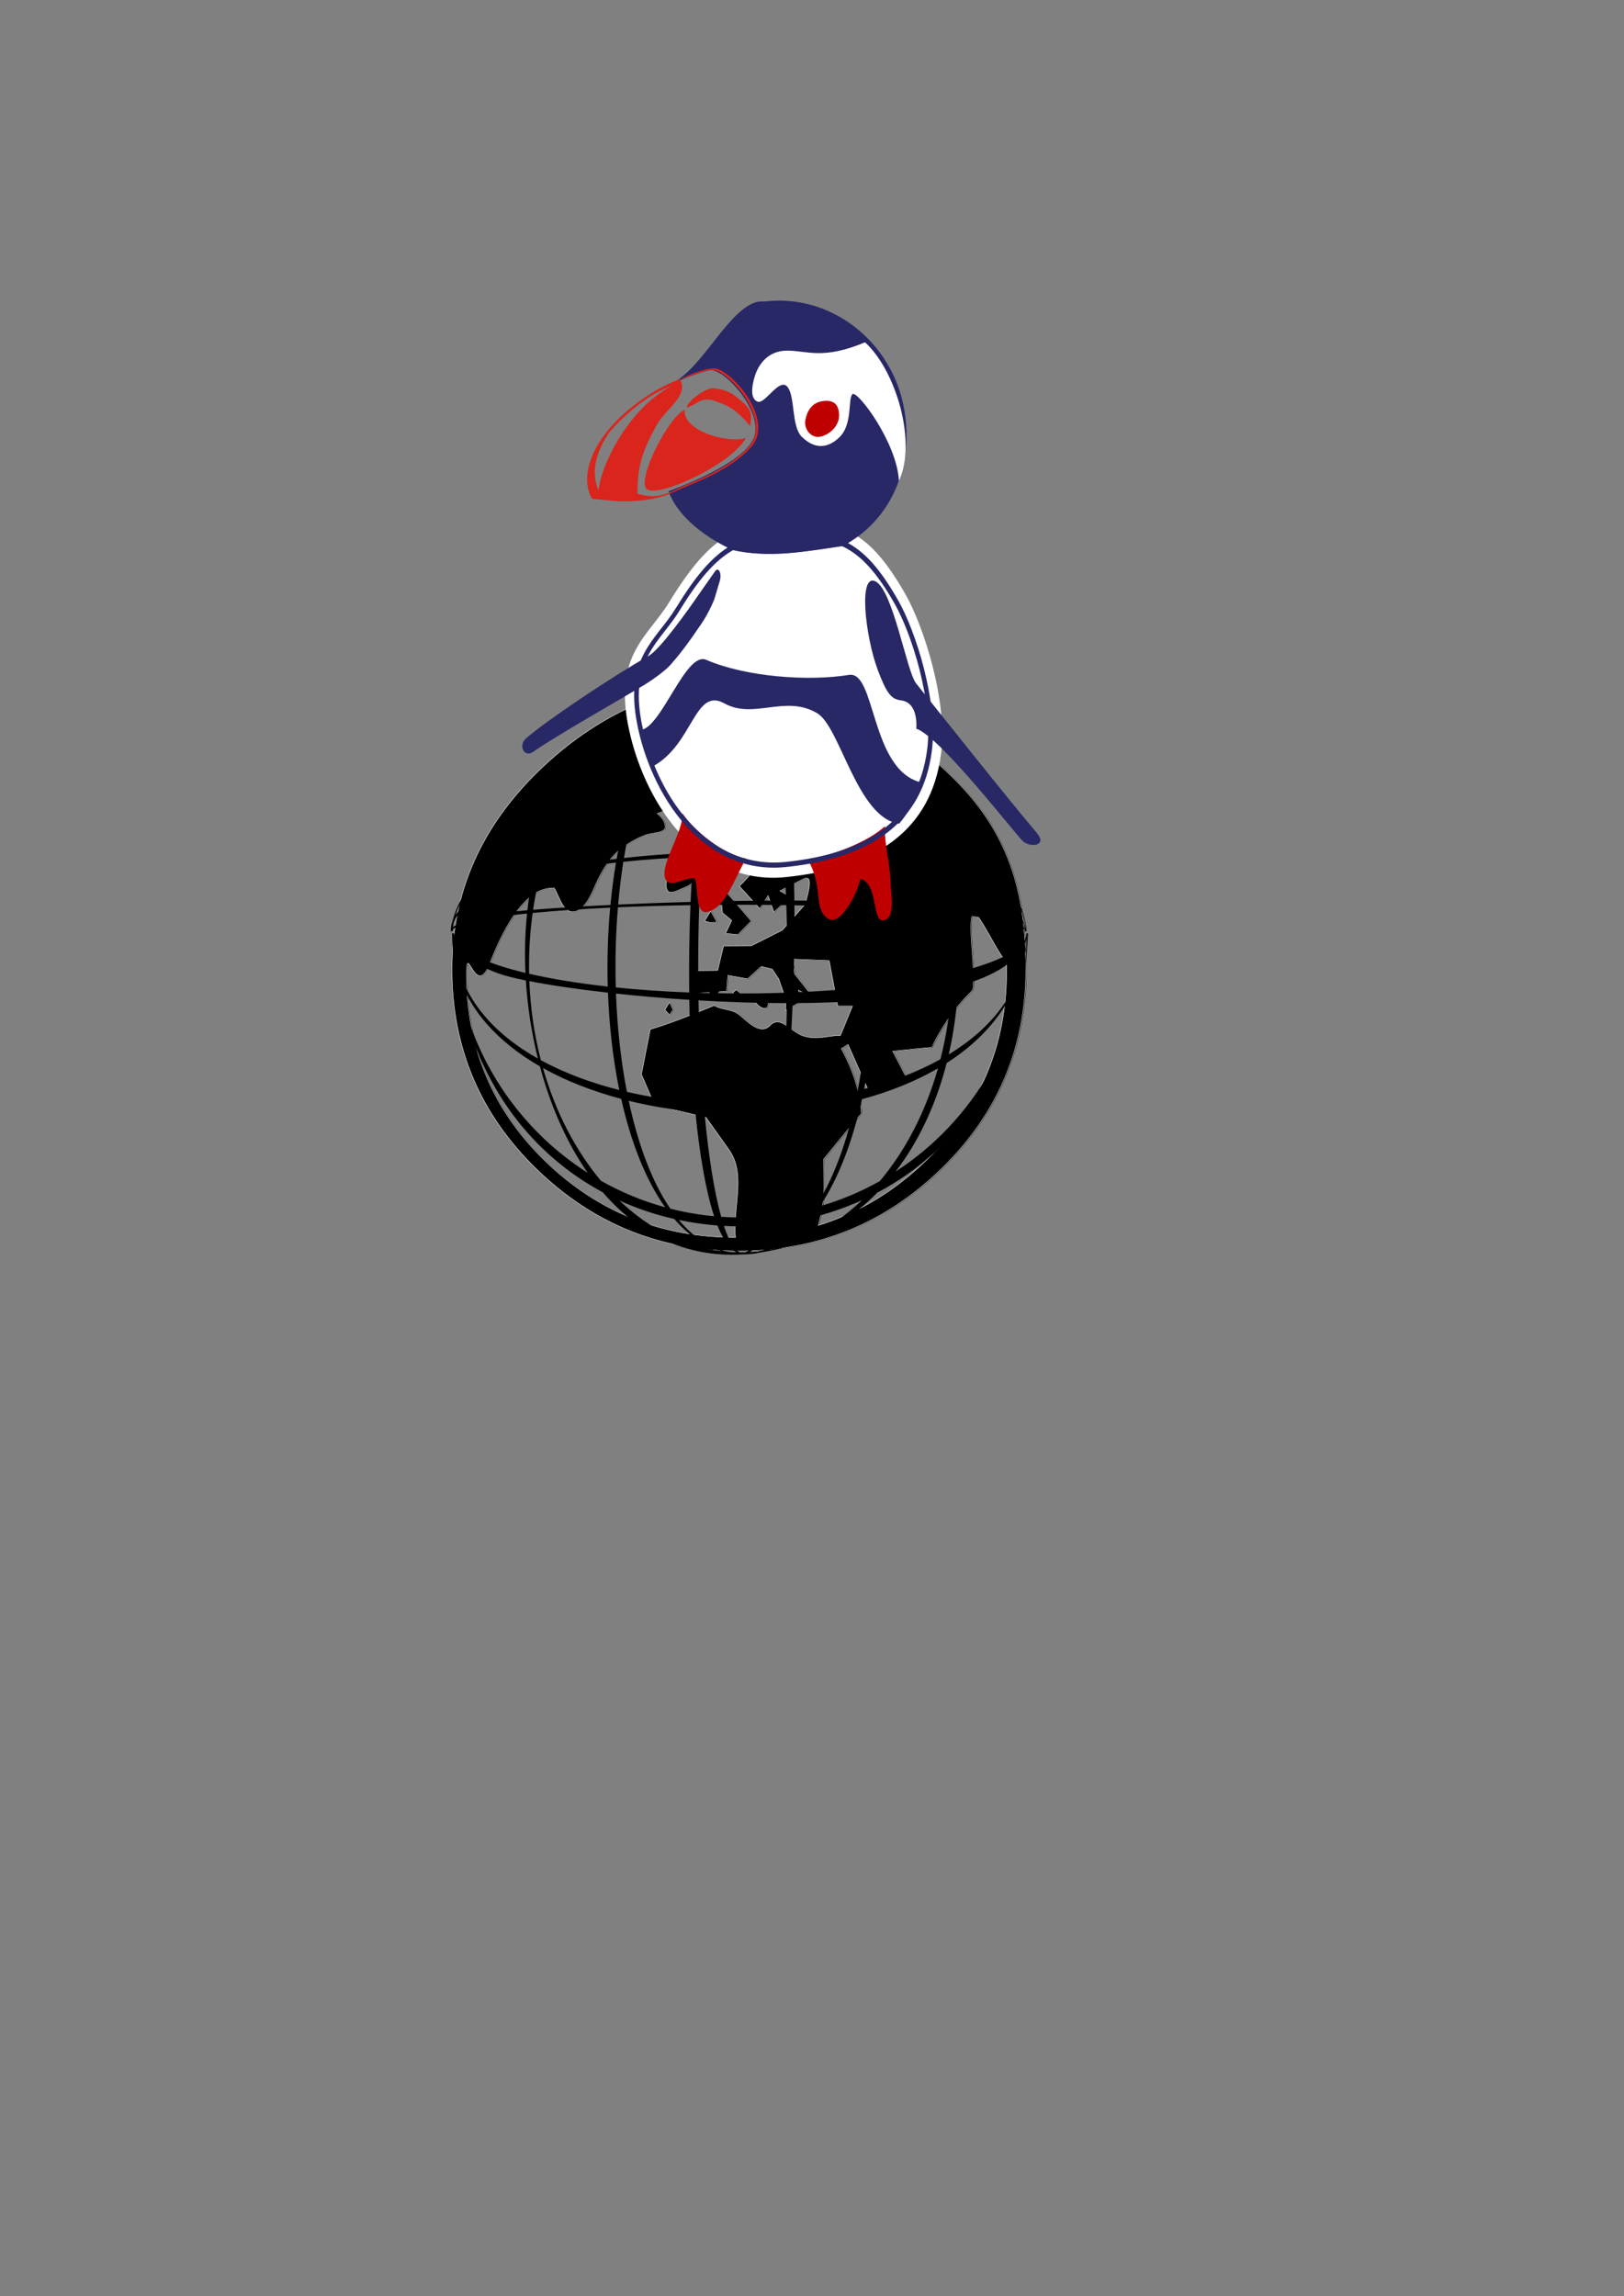 <?xml version="1.0" encoding="UTF-8" standalone="no"?>
<!-- Creator: CorelDRAW -->
<svg
   xmlns:dc="http://purl.org/dc/elements/1.1/"
   xmlns:cc="http://web.resource.org/cc/"
   xmlns:rdf="http://www.w3.org/1999/02/22-rdf-syntax-ns#"
   xmlns:svg="http://www.w3.org/2000/svg"
   xmlns="http://www.w3.org/2000/svg"
   xmlns:sodipodi="http://inkscape.sourceforge.net/DTD/sodipodi-0.dtd"
   xmlns:inkscape="http://www.inkscape.org/namespaces/inkscape"
   xml:space="preserve"
   width="297mm"
   height="420mm"
   style="shape-rendering:geometricPrecision; text-rendering:geometricPrecision; image-rendering:optimizeQuality; fill-rule:evenodd; clip-rule:evenodd"
   viewBox="0 0 297 420"
   id="svg2"
   sodipodi:version="0.32"
   inkscape:version="0.43"
   sodipodi:docname="variaciones 15.svg"
   sodipodi:docbase="/home/raul/Documents/iglues/propuestas nuevo logo/variaciones 15"><rect x="0" y="0" width="297" height="420" fill="#808080" stroke="none"/><sodipodi:namedview
   inkscape:window-height="699"
   inkscape:window-width="1024"
   inkscape:pageshadow="2"
   inkscape:pageopacity="0.0"
   borderopacity="1.0"
   bordercolor="#666666"
   pagecolor="#ffffff"
   id="base"
   inkscape:zoom="0.24332503"
   inkscape:cx="1712.1266"
   inkscape:cy="523.97924"
   inkscape:window-x="0"
   inkscape:window-y="0"
   inkscape:current-layer="svg2" />
 <defs
   id="defs4" />
 <path
   id="_118144352"
   class="fil0 str0"
   d="M 187.7,177.316 C 187.7,191.661 182.532,203.826 172.212,213.842 C 161.901,223.848 149.552,228.85 135.189,228.85 C 120.826,228.85 108.486,223.858 98.184,213.842 C 87.892,203.835 82.733,191.661 82.733,177.316 C 82.733,162.99 88.233,151.101 98.572,141.031 C 108.827,131.043 121.824,124.729 136.187,124.729 C 150.55,124.729 163.872,132.05 174.135,142.03 C 184.502,152.109 187.7,162.99 187.7,177.316 L 187.7,177.316 z M 134.599,226.361 C 134.008,221.078 136.62,214.865 133.42,210.35 L 129.197,204.395 L 119.812,202.183 L 117.379,196.522 L 119.001,188.299 C 121.73,187.506 125.639,186.049 130.709,183.929 C 131.908,184.759 133.785,184.473 135.245,185.607 C 136.662,186.707 139.072,189.505 140.922,187.574 C 142.771,185.643 144.601,188.683 146.92,189.473 C 149.54,190.365 151.802,189.331 153.775,189.442 L 155.987,184.04 L 153.295,184.04 L 151.728,175.724 L 144.98,175.448 L 145.404,178.158 L 148.815,182.472 L 146.105,181.126 L 146.75,183.118 L 143.736,184.837 L 143.837,182.897 L 142.491,179.061 L 141.303,177.281 L 139.301,176.794 L 136.812,179.061 L 133.198,178.416 L 132.962,181.341 L 131.621,181.418 L 130.986,182.472 L 129.695,181.543 L 127.46,181.737 L 126.874,180.426 L 127.746,177.558 L 131.329,177.512 L 132.406,173.039 L 137.502,173.004 L 143.147,170.16 L 147.359,165.396 C 147.881,163.215 148.972,159.795 146.971,160.808 L 142.712,162.965 L 144.648,164.053 L 141.624,166.855 L 140.555,163.832 L 139.043,166.21 L 135.294,162.09 C 138.271,159.358 139.293,156.395 144.224,153.894 C 146.886,153.894 151.725,156.511 152.208,153.894 L 153.074,149.192 C 150.711,148.313 148.865,141.824 145.925,141.543 C 142.148,141.181 137.215,147.166 133.948,147.166 C 127.494,147.166 124.496,147.053 120.292,148.823 C 121.269,149.579 121.748,150.409 121.748,151.312 C 121.748,151.737 121.324,152.068 120.458,152.271 C 119.831,152.382 119.222,152.493 118.614,152.603 C 116.918,153.138 115.203,154.078 113.451,155.443 C 111.718,156.788 110.096,159.204 108.621,162.707 C 107.441,165.436 106.15,166.8 104.786,166.8 C 103.919,166.8 103.163,166.081 102.499,164.625 C 101.817,163.168 101.467,162.431 101.43,162.431 C 100.102,162.431 98.922,162.781 97.871,163.463 C 94.958,165.399 92.219,169.662 89.667,176.204 C 87.039,182.936 85.388,172.043 85.388,178.128 C 85.388,191.661 90.196,203.098 99.807,212.404 C 109.426,221.719 121.028,226.361 134.599,226.361 L 134.599,226.361 z M 149.73,224.167 C 157.051,221.911 163.668,217.916 169.575,212.182 C 179.305,202.738 184.178,191.237 184.178,177.703 L 184.178,175.804 C 183.112,175.689 178.949,166.265 178.08,167.127 C 176.81,168.386 178.919,180.239 177.822,181.285 C 173.097,185.793 170.506,191.599 170.48,191.599 C 170.258,191.599 167.88,191.839 163.344,192.3 L 166.036,197.481 L 159.122,199.97 L 155.176,191.064 L 153.941,191.82 C 156.172,195.914 157.407,199.878 157.61,203.694 C 155.305,206.442 153.001,209.226 150.696,212.065 C 150.733,218.168 151.057,219.188 149.73,224.167 L 149.73,224.167 z M 137.476,168.478 L 135.042,170.967 L 132.774,170.746 L 133.901,168.372 L 132.21,166.971 L 132.018,165.141 L 132.829,163.076 L 137.476,168.478 L 137.476,168.478 z M 126.874,161.084 C 126.642,161.788 125.797,162.169 125.104,162.431 C 124.168,162.784 122.611,163.753 122.135,162.873 C 121.499,161.696 122.286,159.937 123.26,159.019 C 123.981,158.341 125.37,158.529 126.229,159.019 C 126.855,159.377 127.1,160.4 126.874,161.084 z M 131.207,168.699 L 129.984,168.761 L 128.939,168.478 L 130.064,166.653 L 131.207,168.699 L 131.207,168.699 z M 140.223,182.251 C 140.726,182.795 140.743,184.464 140.002,184.464 C 138.997,184.464 137.856,183.25 137.955,182.251 C 138.03,181.499 139.71,181.697 140.223,182.251 z M 122.529,183.346 L 123.162,184.727 L 122.529,185.648 L 121.667,184.727 L 122.529,183.346 z M 134.717,181.043 L 135.695,181.849 L 134.717,182.425 L 134.085,181.619 L 134.717,181.043 L 134.717,181.043 z "
   style="fill:#000000;fill-opacity:1;stroke:#1f1a17;stroke-width:0.076"
   inkscape:export-filename="/home/raul/Documents/iglues/propuestas nuevo logo/variaciones 15/variaciones 15.png"
   inkscape:export-xdpi="300"
   inkscape:export-ydpi="300" /><g
   style="fill:#000000;fill-opacity:1"
   id="g23"
   transform="matrix(2.476,0,0,2.476,-506.026,34.649)"
   inkscape:export-filename="/home/raul/Documents/iglues/propuestas nuevo logo/variaciones 15/variaciones 15.png"
   inkscape:export-xdpi="300"
   inkscape:export-ydpi="300">
      <path
   id="path25"
   class="fil2 str1"
   d="M 280.144,57.612 C 280.144,63.405 278.057,68.318 273.89,72.362 C 269.726,76.403 264.739,78.423 258.939,78.423 C 253.138,78.423 248.155,76.407 243.995,72.362 C 239.839,68.322 237.756,63.405 237.756,57.612 C 237.756,51.827 239.977,47.026 244.152,42.96 C 248.293,38.926 253.542,36.376 259.342,36.376 C 265.142,36.376 270.522,39.333 274.666,43.363 C 278.853,47.433 280.144,51.827 280.144,57.612 L 280.144,57.612 z M 258.7,77.418 C 258.462,75.285 259.517,72.776 258.224,70.953 L 256.519,68.548 L 252.729,67.654 L 251.747,65.368 L 252.402,62.048 C 253.504,61.727 255.082,61.139 257.13,60.283 C 257.614,60.618 258.372,60.503 258.961,60.961 C 259.534,61.405 260.507,62.535 261.254,61.755 C 262.001,60.975 262.74,62.203 263.676,62.522 C 264.734,62.882 265.648,62.465 266.444,62.509 L 267.338,60.328 L 266.251,60.328 L 265.618,56.97 L 262.893,56.858 L 263.064,57.952 L 264.441,59.695 L 263.347,59.151 L 263.608,59.955 L 262.39,60.65 L 262.431,59.866 L 261.888,58.317 L 261.408,57.598 L 260.599,57.401 L 259.594,58.317 L 258.135,58.057 L 258.04,59.238 L 257.498,59.269 L 257.241,59.695 L 256.72,59.319 L 255.818,59.398 L 255.581,58.868 L 255.933,57.71 L 257.38,57.691 L 257.815,55.885 L 259.873,55.871 L 262.153,54.722 L 263.853,52.799 C 264.064,51.918 264.505,50.537 263.697,50.946 L 261.977,51.817 L 262.759,52.257 L 261.538,53.388 L 261.106,52.167 L 260.495,53.128 L 258.981,51.464 C 260.183,50.361 260.596,49.164 262.587,48.154 C 263.662,48.154 265.617,49.211 265.811,48.154 L 266.161,46.255 C 265.207,45.9 264.461,43.28 263.274,43.166 C 261.749,43.02 259.757,45.437 258.438,45.437 C 255.832,45.437 254.621,45.392 252.923,46.106 C 253.318,46.412 253.511,46.747 253.511,47.111 C 253.511,47.283 253.34,47.417 252.99,47.499 C 252.737,47.543 252.491,47.588 252.245,47.633 C 251.56,47.849 250.868,48.228 250.161,48.779 C 249.461,49.323 248.805,50.298 248.21,51.713 C 247.733,52.815 247.212,53.366 246.661,53.366 C 246.311,53.366 246.006,53.075 245.738,52.487 C 245.462,51.899 245.321,51.601 245.306,51.601 C 244.77,51.601 244.293,51.743 243.869,52.018 C 242.693,52.8 241.587,54.522 240.556,57.163 C 239.495,59.882 238.828,55.483 238.828,57.94 C 238.828,63.405 240.77,68.024 244.65,71.782 C 248.535,75.543 253.22,77.418 258.7,77.418 L 258.7,77.418 z M 264.811,76.532 C 267.767,75.621 270.44,74.008 272.825,71.692 C 276.754,67.879 278.722,63.234 278.722,57.769 L 278.722,57.002 C 278.291,56.955 276.61,53.15 276.259,53.498 C 275.747,54.006 276.598,58.793 276.155,59.215 C 274.247,61.035 273.201,63.38 273.19,63.38 C 273.101,63.38 272.14,63.477 270.309,63.663 L 271.396,65.755 L 268.604,66.761 L 267.01,63.164 L 266.511,63.47 C 267.412,65.123 267.911,66.724 267.993,68.265 C 267.062,69.374 266.132,70.498 265.201,71.645 C 265.216,74.11 265.347,74.522 264.811,76.532 L 264.811,76.532 z M 259.862,54.044 L 258.88,55.049 L 257.964,54.959 L 258.419,54.001 L 257.736,53.435 L 257.658,52.696 L 257.986,51.862 L 259.862,54.044 L 259.862,54.044 z M 255.581,51.058 C 255.487,51.342 255.146,51.496 254.866,51.601 C 254.488,51.744 253.86,52.135 253.667,51.78 C 253.411,51.305 253.728,50.594 254.122,50.224 C 254.413,49.95 254.974,50.026 255.321,50.224 C 255.573,50.368 255.672,50.781 255.581,51.058 z M 257.331,54.133 L 256.837,54.158 L 256.415,54.044 L 256.869,53.306 L 257.331,54.133 L 257.331,54.133 z M 260.972,59.605 C 261.175,59.825 261.182,60.499 260.882,60.499 C 260.477,60.499 260.016,60.009 260.056,59.605 C 260.086,59.302 260.765,59.382 260.972,59.605 z M 253.827,60.047 L 254.082,60.605 L 253.827,60.977 L 253.478,60.605 L 253.827,60.047 z M 258.748,59.118 L 259.143,59.443 L 258.748,59.675 L 258.493,59.35 L 258.748,59.118 L 258.748,59.118 z "
   style="fill:#000000;fill-opacity:1;stroke:#ffffff;stroke-width:0.031" />
     </g><path
   class="fil3"
   d="M 187.861,171.002 C 187.54,189.132 178.011,205.073 163.787,214.296 C 168.135,208.64 171.243,201.798 173.126,194.435 C 181.564,189.042 187.249,181.273 187.861,171.002 z M 160.912,216.031 C 157.472,217.962 153.796,219.517 149.938,220.635 C 153.33,215.61 155.908,208.781 157.636,201.053 C 162.69,199.688 167.406,197.807 171.542,195.4 C 169.269,203.4 165.588,210.465 160.912,216.031 z M 136.128,124.252 C 150.665,124.606 163.286,135.92 169.67,152.332 C 165.792,150.852 161.469,149.665 156.877,148.775 C 153.163,135.167 146.325,125.095 136.144,124.255 C 136.139,124.254 136.134,124.253 136.128,124.252 L 136.128,124.252 z M 170.062,153.369 C 170.809,155.398 171.463,157.5 172.013,159.666 C 168.065,158.613 163.556,157.777 158.709,157.155 C 158.269,154.554 157.732,152.029 157.1,149.609 C 161.844,150.577 166.207,151.85 170.062,153.369 z M 172.174,160.316 C 172.615,162.132 172.986,163.991 173.281,165.887 C 169.295,165.466 164.686,165.173 159.722,164.987 C 159.499,162.596 159.202,160.241 158.833,157.94 C 163.705,158.536 168.228,159.328 172.174,160.316 z M 173.45,167.05 C 173.88,170.166 174.106,173.377 174.106,176.659 C 174.106,177.135 174.101,177.609 174.091,178.083 C 170.11,179.007 165.403,179.79 160.165,180.388 C 160.325,175.602 160.214,170.777 159.82,166.071 C 164.925,166.326 169.529,166.659 173.45,167.05 z M 173.991,180.707 C 173.734,185.236 173.047,189.607 171.988,193.746 C 167.861,196.039 163.124,197.855 158.031,199.192 C 159.08,194.016 159.759,188.485 160.059,182.86 C 165.182,182.419 169.924,181.722 173.991,180.707 z M 157.645,219.522 C 152.738,224.212 146.996,227.393 140.79,228.569 C 143.628,227.5 146.167,225.482 148.4,222.726 C 151.566,221.946 154.663,220.876 157.645,219.522 L 157.645,219.522 z M 138.636,228.894 C 138.129,228.952 137.62,228.994 137.108,229.024 C 138.499,228.188 139.576,226.05 140.316,224.082 C 142.72,223.864 145.111,223.483 147.468,222.946 C 144.942,226.037 141.998,228.128 138.636,228.894 L 138.636,228.894 z M 136.344,229.061 C 136.039,229.072 135.733,229.077 135.427,229.077 C 135.41,229.077 135.392,229.076 135.376,229.076 C 134.316,228.689 133.308,226.989 132.393,224.227 C 134.697,224.351 137.007,224.332 139.308,224.166 C 138.398,226.93 137.398,228.645 136.344,229.061 L 136.344,229.061 z M 134.683,229.064 C 134.248,229.053 133.815,229.035 133.383,229.004 C 129.862,228.364 126.787,226.29 124.158,223.145 C 126.486,223.635 128.844,223.971 131.213,224.151 C 131.958,226.031 132.783,227.459 133.69,228.326 C 134.031,228.651 134.363,228.893 134.683,229.064 L 134.683,229.064 z M 132.019,228.87 C 125.094,228.045 118.684,224.728 113.279,219.588 C 116.511,221.055 119.875,222.179 123.313,222.96 C 125.828,225.874 128.731,227.934 132.019,228.87 z M 109.894,215.973 C 105.234,210.407 101.566,203.348 99.302,195.36 C 103.555,197.73 108.41,199.613 113.61,200.994 C 115.369,208.844 118.05,215.771 121.645,220.827 C 117.502,219.686 113.563,218.044 109.894,215.973 z M 98.912,193.919 C 97.73,189.352 97.001,184.499 96.804,179.461 C 100.525,180.188 105.488,180.928 111.185,181.571 C 111.418,187.703 112.106,193.751 113.258,199.373 C 108.027,198.054 103.156,196.235 98.912,193.919 L 98.912,193.919 z M 96.763,178.108 C 96.754,177.626 96.748,177.143 96.748,176.659 C 96.748,173.356 96.978,170.125 97.412,166.989 C 101.498,166.595 106.287,166.264 111.589,166.015 C 111.157,170.76 111.009,175.625 111.147,180.452 C 105.729,179.851 100.865,179.054 96.763,178.108 L 96.763,178.108 z M 97.495,166.404 C 97.811,164.261 98.224,162.165 98.727,160.124 C 102.859,159.135 107.583,158.353 112.652,157.779 C 112.225,160.302 111.888,162.893 111.637,165.523 C 106.118,165.79 101.255,166.098 97.495,166.404 L 97.495,166.404 z M 98.875,159.539 C 99.437,157.347 100.103,155.221 100.866,153.17 C 104.912,151.617 109.498,150.331 114.483,149.379 C 113.814,151.85 113.241,154.428 112.771,157.089 C 107.722,157.698 103.009,158.517 98.875,159.539 z M 101.267,152.123 C 107.763,135.599 120.596,124.296 135.32,124.242 C 125.39,125.065 118.534,135.031 114.714,148.528 C 109.898,149.399 105.35,150.597 101.267,152.123 z M 135.427,124.078 C 153.461,124.691 165.467,136.982 171.263,152.966 C 180.713,156.901 187.166,162.698 187.756,170.318 L 187.651,170.318 L 187.633,170.318 L 187.617,170.318 L 187.535,170.318 L 187.459,170.318 C 187.457,170.23 187.436,170.144 187.43,170.056 C 186.679,168.959 181.995,167.96 174.68,167.177 C 175.138,170.679 175.339,174.24 175.29,177.795 C 182.401,176.027 186.945,173.784 187.681,171.327 C 187.688,171.128 187.707,170.934 187.71,170.733 L 187.785,170.733 L 187.867,170.733 L 187.884,170.733 L 187.902,170.733 L 188.007,170.733 C 187.207,194.238 175.634,210.12 160.427,218.157 C 155.864,222.812 150.249,226.324 143.553,228.147 C 141.997,228.572 140.483,228.881 139.003,229.105 C 138.024,229.326 137.013,229.438 135.971,229.434 C 125.228,230.121 116.655,225.521 110.246,218.087 C 97.664,211.336 87.56,199.059 83.968,181.116 C 83.532,178.938 83.21,176.818 82.988,174.752 C 82.786,173.506 82.688,172.219 82.687,170.895 C 82.685,170.841 82.682,170.787 82.679,170.733 L 82.682,170.733 L 82.727,170.733 L 82.893,170.733 L 82.961,170.733 L 83.047,170.733 C 83.05,170.923 83.054,171.113 83.058,171.303 C 83.793,173.842 88.595,176.154 96.095,177.951 C 95.924,174.23 96.023,170.576 96.386,167.091 C 88.587,167.887 83.575,168.923 82.811,170.063 C 82.807,170.148 82.799,170.233 82.797,170.318 L 82.711,170.318 L 82.642,170.318 L 82.477,170.318 L 82.431,170.318 L 82.429,170.318 C 82.431,170.294 82.434,170.271 82.437,170.247 C 82.438,169.666 82.537,169.101 82.737,168.554 C 82.958,167.645 83.282,166.713 83.718,165.756 C 86.277,160.136 92.147,155.782 99.862,152.669 C 105.856,137.397 118.137,124.666 135.427,124.078 L 135.427,124.078 z M 171.633,154.015 C 172.305,155.977 172.883,157.991 173.37,160.043 C 181.538,162.408 187.014,165.777 187.61,170.205 C 187.358,163.864 181.274,158.134 171.633,154.015 z M 173.521,160.667 C 173.922,162.429 174.251,164.219 174.518,166.025 C 181.387,166.826 186.186,168.048 187.405,169.835 C 186.908,165.903 181.561,162.849 173.521,160.667 z M 175.209,180.388 C 175.003,184.614 174.435,188.809 173.503,192.865 C 181.694,187.887 187.157,180.877 187.657,171.829 C 186.467,175.81 181.845,178.562 175.209,180.388 z M 107.488,214.53 C 103.566,208.918 100.65,202.163 98.739,195.042 C 91.145,190.677 85.561,184.718 83.533,177.243 C 85.679,192.905 94.731,206.405 107.488,214.53 L 107.488,214.53 z M 98.372,193.62 C 97.206,188.921 96.47,184.085 96.169,179.335 C 94.035,178.902 92.354,178.476 91.235,178.079 C 89.371,177.417 84.474,175.462 83.094,172.35 C 83.126,173.081 83.172,173.809 83.234,174.532 C 84.645,182.733 90.33,189.094 98.372,193.62 z M 96.447,166.492 C 96.684,164.403 97.02,162.378 97.451,160.441 C 89.678,162.444 84.238,165.227 82.958,168.793 C 82.911,169.064 82.872,169.335 82.845,169.608 C 84.225,168.241 89.121,167.382 90.984,167.09 C 92.194,166.901 94.062,166.698 96.447,166.492 L 96.447,166.492 z M 97.587,159.87 C 97.872,158.656 98.192,157.475 98.554,156.34 C 98.834,155.464 99.136,154.594 99.456,153.732 C 90.863,157.276 84.96,162.076 83.283,167.458 C 85.228,164.304 90.453,161.765 97.587,159.87 L 97.587,159.87 z M 148.995,220.899 C 146.367,221.608 143.659,222.117 140.888,222.406 C 141.074,221.803 141.219,221.274 141.322,220.881 C 142.056,218.064 142.929,211.682 143.668,203.475 C 148.06,203.097 152.372,202.391 156.478,201.356 C 154.826,209.11 152.334,215.942 148.995,220.899 L 148.995,220.899 z M 135.731,124.396 C 135.944,124.396 136.149,124.42 136.359,124.43 C 138.92,125.473 141.166,134.176 142.548,146.999 C 138.108,146.731 133.597,146.705 129.142,146.919 C 130.531,134.077 132.788,125.384 135.36,124.416 C 135.484,124.412 135.605,124.396 135.731,124.396 L 135.731,124.396 z M 136.747,124.45 C 145.812,125.142 152.099,135.055 155.6,148.536 C 152.01,147.888 148.267,147.418 144.458,147.128 C 143.344,135.218 141.002,126.198 136.747,124.45 L 136.747,124.45 z M 155.805,149.355 C 156.413,151.8 156.933,154.354 157.362,156.989 C 153.424,156.522 149.282,156.191 145.05,155.996 C 144.926,153.18 144.752,150.452 144.522,147.854 C 148.451,148.167 152.229,148.676 155.805,149.355 L 155.805,149.355 z M 157.49,157.783 C 157.852,160.117 158.145,162.51 158.368,164.938 C 154.184,164.799 149.769,164.73 145.279,164.719 C 145.251,162.037 145.188,159.39 145.084,156.812 C 149.352,157.009 153.526,157.333 157.49,157.783 z M 158.458,166.005 C 158.855,170.779 158.986,175.678 158.85,180.533 C 154.548,180.993 149.911,181.331 145.038,181.524 C 145.229,176.258 145.324,170.86 145.285,165.585 C 149.923,165.671 154.343,165.814 158.458,166.005 L 158.458,166.005 z M 158.759,182.965 C 158.494,188.663 157.86,194.262 156.855,199.49 C 152.689,200.514 148.302,201.225 143.83,201.622 C 144.296,196.132 144.699,189.928 144.963,183.479 C 149.699,183.463 154.358,183.304 158.759,182.965 z M 122.586,221.075 C 119.186,216.102 116.655,209.196 114.984,201.346 C 118.904,202.31 123.002,202.995 127.171,203.393 C 127.933,211.133 129.076,217.822 130.603,222.463 C 127.865,222.209 125.188,221.739 122.586,221.075 z M 114.651,199.71 C 113.547,194.043 112.876,187.934 112.647,181.731 C 116.826,182.18 121.361,182.576 126.063,182.877 C 126.169,189.394 126.482,195.786 127.005,201.641 C 122.775,201.278 118.62,200.633 114.651,199.71 z M 112.615,180.609 C 112.475,175.709 112.607,170.766 113.01,165.95 C 117.166,165.769 121.615,165.637 126.271,165.563 C 126.058,170.806 125.982,176.205 126.045,181.537 C 121.32,181.356 116.813,181.04 112.615,180.609 z M 113.052,165.456 C 113.284,162.798 113.596,160.179 113.995,157.632 C 118.091,157.202 122.393,156.904 126.775,156.739 C 126.576,159.412 126.417,162.167 126.296,164.969 C 121.666,165.096 117.192,165.264 113.052,165.456 L 113.052,165.456 z M 114.111,156.934 C 114.55,154.247 115.081,151.641 115.707,149.154 C 119.488,148.481 123.484,147.996 127.636,147.729 C 127.323,150.35 127.056,153.11 126.833,155.969 C 122.474,156.154 118.192,156.477 114.111,156.934 L 114.111,156.934 z M 115.922,148.318 C 119.483,134.761 125.876,124.868 135.097,124.43 C 131.675,126.059 129.213,134.984 127.724,146.994 C 123.7,147.236 119.734,147.677 115.922,148.318 L 115.922,148.318 z M 139.809,222.505 C 138.373,222.624 136.922,222.689 135.457,222.689 C 134.258,222.689 133.069,222.646 131.889,222.566 C 130.631,218.058 129.576,211.471 128.837,203.537 C 133.487,203.895 138.204,203.903 142.843,203.547 C 142.108,211.441 141.059,218.001 139.809,222.505 z M 142.624,147.719 C 142.893,150.303 143.127,153.048 143.321,155.926 C 138.373,155.741 133.327,155.737 128.36,155.911 C 128.557,153.012 128.793,150.246 129.064,147.645 C 131.08,147.541 133.129,147.486 135.207,147.486 C 137.724,147.486 140.2,147.567 142.624,147.719 L 142.624,147.719 z M 143.375,156.739 C 143.541,159.303 143.676,161.969 143.777,164.716 C 138.481,164.717 133.105,164.796 127.896,164.927 C 127.998,162.086 128.137,159.332 128.308,156.687 C 133.31,156.534 138.393,156.55 143.375,156.739 z M 143.806,165.56 C 143.929,169.165 143.994,172.906 143.994,176.742 C 143.994,178.368 143.982,179.976 143.96,181.565 C 141.165,181.663 138.296,181.715 135.373,181.715 C 132.775,181.715 130.22,181.674 127.722,181.596 C 127.699,179.997 127.686,178.379 127.686,176.742 C 127.686,172.899 127.752,169.151 127.875,165.54 C 130.245,165.509 132.664,165.493 135.123,165.493 C 138.08,165.493 140.981,165.516 143.806,165.56 L 143.806,165.56 z M 143.927,183.482 C 143.796,189.995 143.478,196.141 143.008,201.686 C 138.264,202.065 133.436,202.092 128.679,201.769 C 128.194,196.06 127.87,189.712 127.744,182.98 C 133.046,183.29 138.528,183.476 143.927,183.482 L 143.927,183.482 z "
   id="path27"
   style="fill:#000000;fill-opacity:1"
   inkscape:export-filename="/home/raul/Documents/iglues/propuestas nuevo logo/variaciones 15/variaciones 15.png"
   inkscape:export-xdpi="300"
   inkscape:export-ydpi="300" />
<g
   id="g5857"
   transform="matrix(2.476,0,0,2.476,-142.078,-301.333)"
   inkscape:export-filename="/home/raul/Documents/iglues/propuestas nuevo logo/variaciones 15/variaciones 15.png"
   inkscape:export-xdpi="300"
   inkscape:export-ydpi="300"><path
     sodipodi:nodetypes="ccssssscc"
     id="path4982"
     style="fill:#ffffff;fill-opacity:1;stroke:none"
     d="M 111.232,161.212 C 114.6,162.087 118.262,161.044 119.991,160.92 C 121.609,161.67 122.871,163.174 124.24,165.566 C 125.61,167.959 127.389,173.502 126.889,177.379 C 126.154,183.069 122.057,185.803 115.455,186.493 C 108.854,187.184 104.81,180.717 103.76,175.193 C 102.779,170.031 105.291,168.666 106.798,166.205 C 108.306,163.745 109.626,162.109 111.232,161.212 L 111.232,161.212 z " /><path
     style="fill:#bf0000;fill-opacity:1"
     d="M 107.796,181.79 C 107.822,183.177 106.305,185.292 106.474,186.42 C 106.644,187.547 108.075,186.414 108.698,186.603 C 109.01,187.255 108.632,189.451 109.788,189.027 C 110.945,188.604 111.471,187.018 112.479,185.117 C 110.976,184.955 108.579,183.026 107.796,181.79 L 107.796,181.79 z "
     class="fil4"
     id="_117855584" /><path
     style="fill:#bf0000;fill-opacity:1"
     d="M 117.054,185.204 C 118.222,187.281 117.449,188.652 118.438,189.494 C 119.428,190.335 120.758,187.593 120.922,186.618 C 122.277,186.954 121.768,189.889 122.664,189.686 C 123.561,189.483 123.174,187.771 123.144,186.615 C 123.113,185.459 122.693,184.079 122.747,182.736 C 121.523,183.858 119.071,184.843 117.054,185.204 L 117.054,185.204 z "
     class="fil4"
     id="_117854752" /><path
     d="M 111.467,161.942 C 114.638,162.766 118.087,161.784 119.715,161.667 C 121.239,162.373 122.427,163.789 123.717,166.042 C 125.006,168.295 126.682,173.515 126.211,177.166 C 125.519,182.525 121.661,185.1 115.444,185.75 C 109.227,186.4 105.419,180.31 104.43,175.108 C 103.506,170.246 105.872,168.961 107.291,166.644 C 108.711,164.327 109.954,162.787 111.467,161.942 L 111.467,161.942 z M 111.583,162.309 C 114.655,163.107 117.996,162.156 119.573,162.043 C 121.049,162.727 122.201,164.098 123.45,166.281 C 124.699,168.464 126.323,173.52 125.866,177.057 C 125.196,182.249 121.458,184.743 115.436,185.373 C 109.413,186.002 105.724,180.102 104.766,175.063 C 103.871,170.354 106.162,169.109 107.538,166.864 C 108.913,164.619 110.118,163.127 111.583,162.309 L 111.583,162.309 z "
     style="fill:#282866;fill-opacity:1"
     id="_117852616" /><path
     sodipodi:nodetypes="ccsscsssccc"
     style="fill:#282866;fill-opacity:1"
     d="M 111.496,162.334 C 109.607,161.468 107.495,159.971 106.759,157.997 C 108.575,157.301 112.716,155.629 113.133,153.814 C 113.563,151.943 111.088,149.199 109.993,149.051 C 109.547,148.991 107.909,149.662 107.024,150.03 C 109.211,148.876 110.925,145.083 112.917,144.141 C 113.423,143.901 113.605,144.002 113.96,143.962 C 119.014,143.406 123.64,147.252 124.258,152.523 C 124.732,156.559 123.043,160.219 119.647,162.032 C 117.25,162.42 113.914,162.925 111.496,162.334 L 111.496,162.334 z "
     class="fil5"
     id="_117850696" /><path
     style="fill:#282866;fill-opacity:1"
     d="M 110.173,163.939 C 110.145,163.986 109.195,165.326 109.031,165.566 C 108.242,166.722 106.144,169.677 105.276,170.167 C 102.496,171.739 97.766,174.926 96.261,176.221 C 95.609,176.783 96.125,177.687 96.735,177.258 C 98.389,176.094 103.308,173.302 104.944,172.313 C 105.753,171.825 106.599,171.155 106.848,170.876 C 107.773,169.84 108.392,168.948 109.229,167.719 C 109.579,167.203 109.922,166.508 110.121,166.031 C 110.167,165.921 110.491,164.784 110.52,164.702 C 110.747,164.062 110.442,163.495 110.173,163.939 L 110.173,163.939 z "
     class="fil5"
     id="_117804200" /><path
     style="fill:#282866;fill-opacity:1"
     d="M 125.043,172.177 C 125.74,173.06 132.12,181.08 133.958,183.226 C 134.783,184.19 133.5,184.335 132.951,183.855 C 132.402,183.376 126.874,176.164 125.065,175.532 C 125.061,175.408 125.237,173.605 123.931,173.439 C 123.232,173.349 122.893,172.994 122.221,171.207 C 121.29,168.737 120.762,163.978 122.059,164.657 C 123.356,165.337 124.346,171.294 125.043,172.177 L 125.043,172.177 z "
     class="fil5"
     id="_117803456" /><path
     style="fill:#ffffff"
     d="M 121.276,146.989 C 118.125,148.3 117.024,147.602 115.518,147.604 C 114.012,147.607 113.362,148.745 113.129,149.506 C 112.895,150.266 112.788,151.146 113.335,151.371 C 113.883,151.595 114.935,149.584 115.531,150.265 C 116.128,150.946 115.821,153.197 116.599,153.963 C 117.377,154.729 118.327,154.993 119.354,154.031 C 120.38,153.069 119.998,151.206 120.335,150.827 C 120.672,150.448 123.651,154.416 123.777,157.231 C 125.121,154.357 123.563,149.076 121.276,146.989 L 121.276,146.989 z "
     class="fil2"
     id="_117802664" /><path
     style="fill:#282866;fill-opacity:1"
     d="M 104.694,175.633 C 106.258,175.456 108.025,169.791 109.541,170.444 C 112.498,171.716 117.091,172.045 120.094,171.558 C 122.068,171.239 121.669,178.487 125.34,179.483 C 125.121,180.737 124.284,181.998 123.787,182.553 C 120.687,182.113 119.451,175.414 117.752,174.396 C 115.393,172.982 113.064,174.875 110.883,173.662 C 108.673,172.433 108.589,176.693 105.601,178.316 C 105.193,177.462 104.771,176.669 104.694,175.633 L 104.694,175.633 z "
     class="fil5"
     id="_117801128" /><path
     style="fill:#bf0000;fill-opacity:1"
     d="M 118.19,151.326 C 119.047,151.223 119.365,151.668 119.356,152.422 C 119.348,153.177 118.665,153.812 117.983,153.959 C 117.3,154.106 116.751,153.409 116.865,152.752 C 116.978,152.096 117.333,151.429 118.19,151.326 z "
     class="fil4"
     id="_117800464" /><path
     d="M 107.452,157.914 C 108.399,157.451 111.307,156.528 112.899,154.674 C 114.469,152.845 111.904,149.557 110.411,148.965 C 109.748,148.702 108.127,149.479 107.04,149.937 C 105.909,150.413 104.462,151.333 103.287,152.428 C 101.008,154.554 100.198,157.006 101.123,158.557 C 101.841,158.598 102.892,158.775 103.837,158.734 C 104.925,158.687 106.084,158.581 107.452,157.914 z M 107.438,157.803 C 108.347,157.329 111.189,156.455 112.737,154.651 C 114.264,152.872 111.769,149.673 110.317,149.097 C 109.672,148.841 108.614,149.478 107.599,149.717 C 108.306,150.941 106.532,151.891 105.849,153.162 C 104.948,154.841 104.434,155.998 104.473,158.185 C 105.334,158.397 106.009,158.549 107.438,157.803 L 107.438,157.803 z M 105.092,157.761 C 104.521,156.886 106.801,152.456 107.962,151.971 C 107.789,153.551 111.177,154.481 112.478,154.056 C 111.443,156.01 105.691,158.679 105.092,157.761 L 105.092,157.761 z M 108.089,151.813 C 108.224,151.227 109.622,150.315 110.088,150.377 C 110.755,150.466 111.237,150.579 111.844,151.079 C 112.82,151.882 112.957,152.073 112.8,153.182 C 111.843,152.087 111.48,151.795 110.316,151.367 C 109.11,150.923 108.966,151.576 108.089,151.813 L 108.089,151.813 z M 101.594,157.929 C 101.756,156.063 103.779,151.935 106.944,150.231 C 104.747,150.996 102.605,153.313 102.344,153.707 C 101.963,154.282 100.785,156.091 101.594,157.929 L 101.594,157.929 z "
     style="fill:#da251d"
     id="_117853576" /></g></svg>